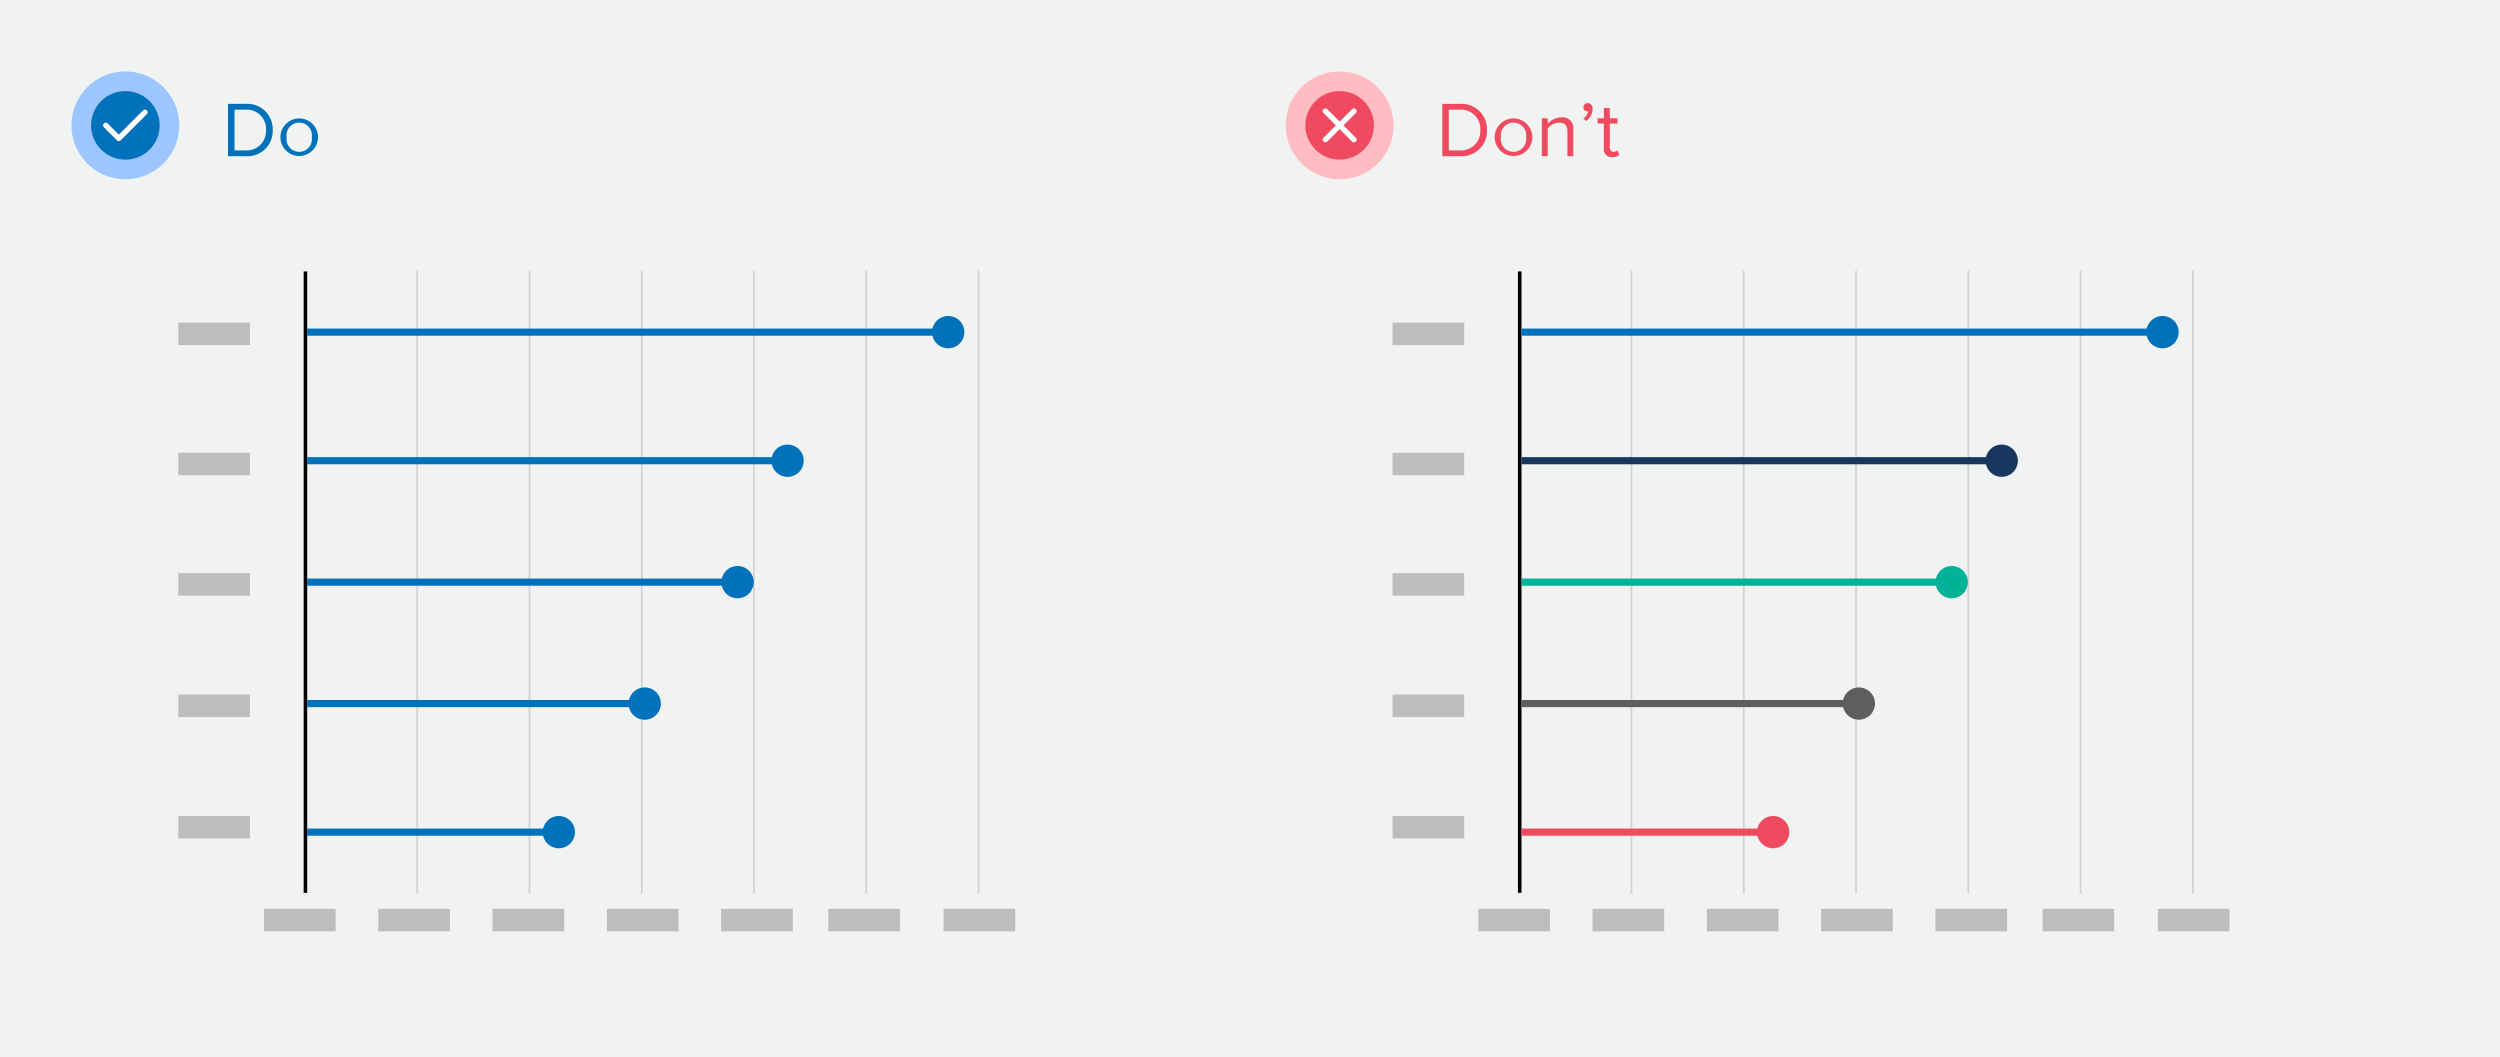 <svg xmlns="http://www.w3.org/2000/svg" width="350" height="148" viewBox="0 0 350 148"><rect width="350" height="148" fill="#f1f2f2"/><path d="M31.92,21.87V14.54h2.5a3.56,3.56,0,0,1,3.76,3.67,3.54,3.54,0,0,1-3.76,3.66Zm5.32-3.66a2.69,2.69,0,0,0-2.82-2.86H32.83v5.71h1.59A2.7,2.7,0,0,0,37.24,18.21Z" fill="#0072bc"/><path d="M39.26,19.21a2.63,2.63,0,1,1,5.26,0,2.63,2.63,0,1,1-5.26,0Zm4.39,0a1.78,1.78,0,1,0-3.52,0,1.78,1.78,0,1,0,3.52,0Z" fill="#0072bc"/><circle cx="17.55" cy="17.55" r="7.55" fill="#9dc5ff"/><circle cx="17.55" cy="17.55" r="4.8" fill="#0072bc"/><polyline points="14.8 17.55 16.63 19.38 20.29 15.72" fill="none" stroke="#fff" stroke-linecap="round" stroke-linejoin="round" stroke-width="0.75"/><path d="M201.92,21.87V14.54h2.5a3.56,3.56,0,0,1,3.76,3.67,3.54,3.54,0,0,1-3.76,3.66Zm5.32-3.66a2.69,2.69,0,0,0-2.82-2.86h-1.59v5.71h1.59A2.7,2.7,0,0,0,207.24,18.21Z" fill="#ef4a60"/><path d="M209.26,19.21a2.63,2.63,0,1,1,5.26,0,2.63,2.63,0,1,1-5.26,0Zm4.39,0a1.78,1.78,0,1,0-3.52,0,1.78,1.78,0,1,0,3.52,0Z" fill="#ef4a60"/><path d="M219.44,21.87V18.4c0-.95-.48-1.23-1.19-1.23a2.06,2.06,0,0,0-1.57.82v3.88h-.83V16.56h.83v.77a2.58,2.58,0,0,1,1.9-.9,1.5,1.5,0,0,1,1.68,1.71v3.73Z" fill="#ef4a60"/><path d="M222.07,16.93l-.42-.35a1.65,1.65,0,0,0,.71-1l-.15,0a.53.53,0,0,1-.53-.56.6.6,0,0,1,.58-.59c.38,0,.7.3.7.84A2.14,2.14,0,0,1,222.07,16.93Z" fill="#ef4a60"/><path d="M224.54,20.76V17.29h-.88v-.73h.88V15.11h.83v1.45h1.08v.73h-1.08v3.29c0,.4.18.68.53.68a.75.75,0,0,0,.56-.23l.24.63a1.32,1.32,0,0,1-1,.34A1.08,1.08,0,0,1,224.54,20.76Z" fill="#ef4a60"/><circle cx="187.55" cy="17.55" r="7.55" fill="#ffbcc1"/><circle cx="187.55" cy="17.55" r="4.8" fill="#ef4a60"/><line x1="189.55" y1="15.55" x2="185.55" y2="19.55" fill="none" stroke="#fff" stroke-linecap="round" stroke-linejoin="round" stroke-width="0.75"/><line x1="189.55" y1="19.55" x2="185.55" y2="15.55" fill="none" stroke="#fff" stroke-linecap="round" stroke-linejoin="round" stroke-width="0.75"/><line x1="42.76" y1="38" x2="42.76" y2="125" fill="none" stroke="#000" stroke-miterlimit="10" stroke-width="0.5"/><line x1="58.41" y1="38" x2="58.41" y2="125" fill="none" stroke="#d0d2d3" stroke-linecap="round" stroke-linejoin="round" stroke-width="0.25"/><line x1="74.13" y1="38" x2="74.13" y2="125" fill="none" stroke="#d0d2d3" stroke-linecap="round" stroke-linejoin="round" stroke-width="0.25"/><line x1="89.85" y1="38" x2="89.85" y2="125" fill="none" stroke="#d0d2d3" stroke-linecap="round" stroke-linejoin="round" stroke-width="0.25"/><line x1="105.56" y1="38" x2="105.56" y2="125" fill="none" stroke="#d0d2d3" stroke-linecap="round" stroke-linejoin="round" stroke-width="0.25"/><line x1="121.28" y1="38" x2="121.28" y2="125" fill="none" stroke="#d0d2d3" stroke-linecap="round" stroke-linejoin="round" stroke-width="0.25"/><line x1="137" y1="38" x2="137" y2="125" fill="none" stroke="#d0d2d3" stroke-linecap="round" stroke-linejoin="round" stroke-width="0.25"/><rect x="24.96" y="45.16" width="10.03" height="3.15" fill="#bbbdbf"/><rect x="24.96" y="63.38" width="10.03" height="3.15" fill="#bbbdbf"/><rect x="24.96" y="80.24" width="10.03" height="3.15" fill="#bbbdbf"/><rect x="24.96" y="97.24" width="10.03" height="3.15" fill="#bbbdbf"/><rect x="24.96" y="114.24" width="10.03" height="3.15" fill="#bbbdbf"/><rect x="52.96" y="127.24" width="10.03" height="3.15" fill="#bbbdbf"/><rect x="36.96" y="127.24" width="10.03" height="3.15" fill="#bbbdbf"/><rect x="84.96" y="127.24" width="10.03" height="3.15" fill="#bbbdbf"/><rect x="68.96" y="127.24" width="10.03" height="3.15" fill="#bbbdbf"/><rect x="115.96" y="127.24" width="10.03" height="3.15" fill="#bbbdbf"/><rect x="100.96" y="127.24" width="10.03" height="3.15" fill="#bbbdbf"/><rect x="132.1" y="127.24" width="10.03" height="3.15" fill="#bbbdbf"/><line x1="43" y1="46.5" x2="132.86" y2="46.5" fill="none" stroke="#0072bc" stroke-miterlimit="10"/><path d="M132.74,48.76a2.26,2.26,0,1,0-2.25-2.26A2.26,2.26,0,0,0,132.74,48.76Z" fill="#0072bc"/><line x1="43" y1="64.5" x2="110.36" y2="64.5" fill="none" stroke="#0072bc" stroke-miterlimit="10"/><path d="M110.24,66.76A2.26,2.26,0,1,0,108,64.5,2.26,2.26,0,0,0,110.24,66.76Z" fill="#0072bc"/><line x1="43" y1="81.5" x2="103.36" y2="81.5" fill="none" stroke="#0072bc" stroke-miterlimit="10"/><path d="M103.24,83.76A2.26,2.26,0,1,0,101,81.5,2.26,2.26,0,0,0,103.24,83.76Z" fill="#0072bc"/><line x1="43" y1="98.5" x2="90.36" y2="98.5" fill="none" stroke="#0072bc" stroke-miterlimit="10"/><path d="M90.24,100.76A2.26,2.26,0,1,0,88,98.5,2.26,2.26,0,0,0,90.24,100.76Z" fill="#0072bc"/><line x1="43" y1="116.5" x2="78.36" y2="116.5" fill="none" stroke="#0072bc" stroke-miterlimit="10"/><circle cx="78.24" cy="116.5" r="2.26" transform="translate(-38.63 38.81) rotate(-22.5)" fill="#0072bc"/><line x1="212.76" y1="38" x2="212.76" y2="125" fill="none" stroke="#000" stroke-miterlimit="10" stroke-width="0.5"/><line x1="228.41" y1="38" x2="228.41" y2="125" fill="none" stroke="#d0d2d3" stroke-linecap="round" stroke-linejoin="round" stroke-width="0.25"/><line x1="244.13" y1="38" x2="244.13" y2="125" fill="none" stroke="#d0d2d3" stroke-linecap="round" stroke-linejoin="round" stroke-width="0.25"/><line x1="259.85" y1="38" x2="259.85" y2="125" fill="none" stroke="#d0d2d3" stroke-linecap="round" stroke-linejoin="round" stroke-width="0.25"/><line x1="275.56" y1="38" x2="275.56" y2="125" fill="none" stroke="#d0d2d3" stroke-linecap="round" stroke-linejoin="round" stroke-width="0.25"/><line x1="291.28" y1="38" x2="291.28" y2="125" fill="none" stroke="#d0d2d3" stroke-linecap="round" stroke-linejoin="round" stroke-width="0.25"/><line x1="307" y1="38" x2="307" y2="125" fill="none" stroke="#d0d2d3" stroke-linecap="round" stroke-linejoin="round" stroke-width="0.25"/><rect x="194.96" y="45.16" width="10.03" height="3.15" fill="#bbbdbf"/><rect x="194.96" y="63.38" width="10.03" height="3.15" fill="#bbbdbf"/><rect x="194.96" y="80.24" width="10.03" height="3.15" fill="#bbbdbf"/><rect x="194.96" y="97.24" width="10.03" height="3.15" fill="#bbbdbf"/><rect x="194.96" y="114.24" width="10.03" height="3.15" fill="#bbbdbf"/><rect x="222.96" y="127.24" width="10.03" height="3.15" fill="#bbbdbf"/><rect x="206.96" y="127.24" width="10.03" height="3.15" fill="#bbbdbf"/><rect x="254.96" y="127.24" width="10.03" height="3.15" fill="#bbbdbf"/><rect x="238.96" y="127.24" width="10.03" height="3.15" fill="#bbbdbf"/><rect x="285.96" y="127.24" width="10.03" height="3.15" fill="#bbbdbf"/><rect x="270.96" y="127.24" width="10.03" height="3.15" fill="#bbbdbf"/><rect x="302.1" y="127.24" width="10.03" height="3.15" fill="#bbbdbf"/><line x1="213" y1="46.5" x2="302.86" y2="46.5" fill="none" stroke="#0072bc" stroke-miterlimit="10"/><path d="M302.74,48.76a2.26,2.26,0,1,0-2.25-2.26A2.26,2.26,0,0,0,302.74,48.76Z" fill="#0072bc"/><line x1="213" y1="64.5" x2="280.36" y2="64.5" fill="none" stroke="#18375f" stroke-miterlimit="10"/><circle cx="280.24" cy="64.5" r="2.26" fill="#18375f"/><line x1="213" y1="81.5" x2="273.36" y2="81.5" fill="none" stroke="#00b398" stroke-miterlimit="10"/><circle cx="273.24" cy="81.5" r="2.26" fill="#00b398"/><line x1="213" y1="98.5" x2="260.36" y2="98.5" fill="none" stroke="#5e5e5e" stroke-miterlimit="10"/><circle cx="260.24" cy="98.5" r="2.26" fill="#5e5e5e"/><line x1="213" y1="116.5" x2="248.36" y2="116.5" fill="none" stroke="#ef4a60" stroke-miterlimit="10"/><circle cx="248.24" cy="116.5" r="2.26" fill="#ef4a60"/></svg>